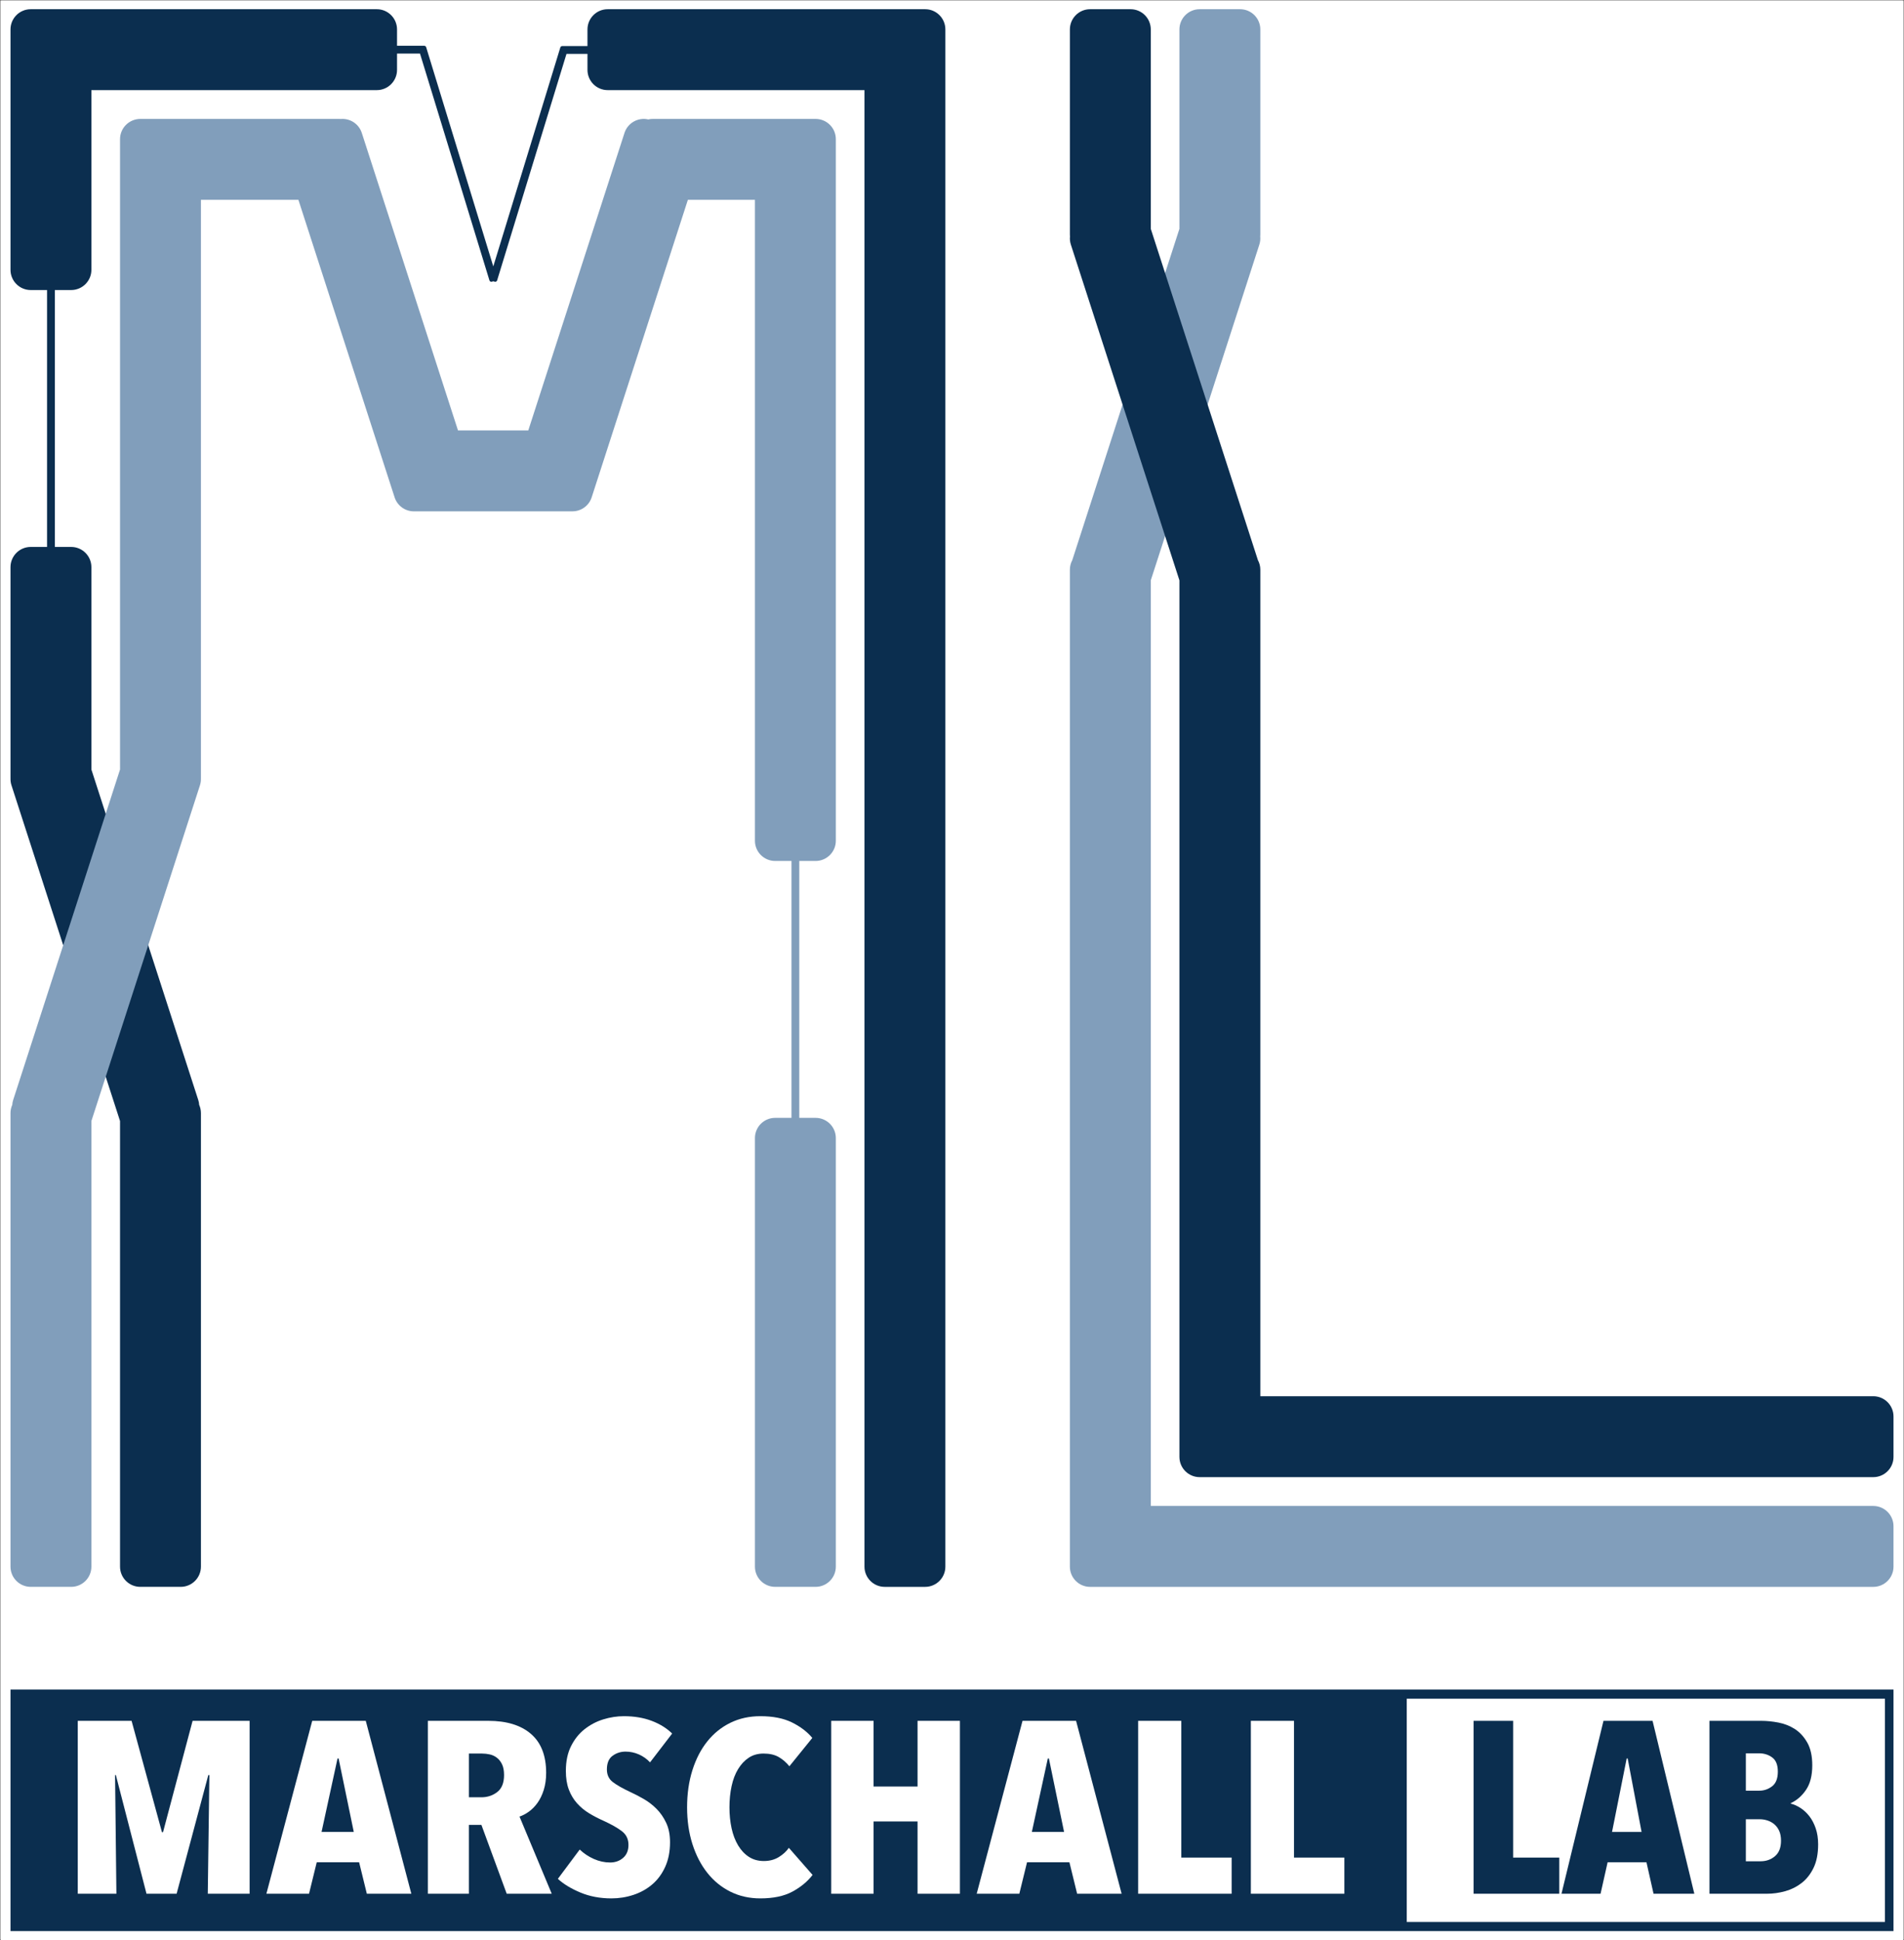 <?xml version="1.0" encoding="UTF-8" standalone="no"?>
<svg
   xmlns:dc="http://purl.org/dc/elements/1.1/"
   xmlns:cc="http://creativecommons.org/ns#"
   xmlns:rdf="http://www.w3.org/1999/02/22-rdf-syntax-ns#"
   xmlns:svg="http://www.w3.org/2000/svg"
   xmlns="http://www.w3.org/2000/svg"
   xmlns:sodipodi="http://sodipodi.sourceforge.net/DTD/sodipodi-0.dtd"
   xmlns:inkscape="http://www.inkscape.org/namespaces/inkscape"
   width="3189.921"
   height="3250.394"
   viewBox="0 0 3189.921 3250.394"
   version="1.1"
   xml:space="preserve"
   style="clip-rule:evenodd;fill-rule:evenodd;stroke-linejoin:round;stroke-miterlimit:2"
   id="svg34"
   sodipodi:docname="ML-logo_blue_solid-white_small-margin.svg"
   inkscape:version="0.92.5 (2060ec1f9f, 2020-04-08)"><rect x="0" y="0" width="3189.921" height="3250.394" fill="#808080" stroke="none"/><defs
     id="defs38" /><sodipodi:namedview
     pagecolor="#ffffff"
     bordercolor="#666666"
     borderopacity="1"
     objecttolerance="10"
     gridtolerance="10"
     guidetolerance="10"
     inkscape:pageopacity="0"
     inkscape:pageshadow="2"
     inkscape:window-width="2156"
     inkscape:window-height="1690"
     id="namedview36"
     showgrid="false"
     inkscape:pagecheckerboard="true"
     inkscape:zoom="0.29307668"
     inkscape:cx="513.1207"
     inkscape:cy="2194.5109"
     inkscape:window-x="764"
     inkscape:window-y="206"
     inkscape:window-maximized="0"
     inkscape:current-layer="svg34"
     fit-margin-top="0"
     fit-margin-left="0"
     fit-margin-right="0"
     fit-margin-bottom="0" /><g
     id="g904"
     transform="translate(10.051,11.285)"><rect
       ry="2.063"
       y="-11.097"
       x="-9.864"
       height="3250.019"
       width="3189.546"
       id="rect847"
       style="fill:#ffffff;fill-opacity:1;stroke:#000000;stroke-width:0.375;stroke-linecap:square;stroke-linejoin:round;stroke-miterlimit:4;stroke-dasharray:none;stroke-dashoffset:0;stroke-opacity:1" /><g
       transform="translate(7.528,4.148)"
       id="g865"><path
         inkscape:connector-curvature="0"
         d="M 1958.4,367.908 V 33.883 C 1958.4,15.183 1973.584,0 1992.284,0 h 67.766 c 18.704,0 33.883,15.183 33.883,33.883 v 343.613 c 0,1.096 -0.05,2.179 -0.155,3.25 0.43,4.467 -0.025,9.096 -1.495,13.637 l -181.875,562.384 v 1550.6 h 1210.46 c 18.7,0 33.883,15.183 33.883,33.887 v 67.767 c 0,18.7 -15.183,33.883 -33.883,33.883 h -1312.11 c -18.7,0 -33.884,-15.183 -33.884,-33.883 V 938.971 c 0,-5.854 1.488,-11.358 4.104,-16.162 0.13,-0.467 0.267,-0.929 0.417,-1.396 L 1958.4,367.9 Z"
         style="fill:#819ebb"
         id="path2" /><path
         inkscape:connector-curvature="0"
         d="m 1775.04,380.746 c -0.434,4.467 0.024,9.096 1.491,13.637 l 181.875,562.384 v 1468.43 c 0,18.7 15.184,33.883 33.884,33.883 h 1128.59 c 18.7,0 33.883,-15.183 33.883,-33.883 v -67.767 c 0,-18.7 -15.183,-33.883 -33.883,-33.883 H 2093.94 l 10e-4,-1384.57 c -10e-4,-5.854 -1.484,-11.358 -4.101,-16.162 -0.129,-0.467 -0.266,-0.929 -0.416,-1.396 L 1910.416,367.906 V 33.881 c 0,-18.7 -15.18,-33.883 -33.884,-33.883 h -67.766 c -18.7,0 -33.884,15.183 -33.884,33.883 v 343.613 c 0,1.096 0.054,2.179 0.159,3.25 z"
         style="fill:#0b2e4f"
         id="path4" /><rect
         x="0"
         y="2814.93"
         width="3154.76"
         height="404.6"
         style="fill:#0b2e4f"
         id="rect6" /><g
         id="g26"><path
           inkscape:connector-curvature="0"
           d="m 330.533,3156.98 2.675,-198.833 h -1.783 l -53.117,198.833 h -50.441 l -51.334,-198.833 h -1.337 l 2.233,198.833 h -64.725 v -289.658 h 90.167 l 50.887,186.558 h 1.784 l 49.546,-186.558 h 95.525 v 289.658 z"
           style="fill:#ffffff;fill-rule:nonzero"
           id="path8" /><path
           inkscape:connector-curvature="0"
           d="m 597.012,3156.98 -12.941,-52.775 h -70.975 l -12.946,52.775 h -71.417 l 76.775,-289.658 h 89.721 l 76.329,289.658 h -74.545 z m -47.313,-226.654 h -1.788 l -26.779,123.146 h 54.009 z"
           style="fill:#ffffff;fill-rule:nonzero"
           id="path10" /><path
           inkscape:connector-curvature="0"
           d="m 831.358,3156.98 -42.404,-115.371 h -20.983 v 115.371 h -68.738 v -289.658 h 101.325 c 30.65,0 54.459,7.296 71.417,21.887 16.963,14.592 25.446,36.342 25.446,65.254 0,10.638 -1.342,20.184 -4.017,28.638 -2.679,8.458 -6.175,15.683 -10.491,21.683 -4.317,6.004 -9.15,10.913 -14.509,14.729 -5.354,3.821 -10.562,6.546 -15.621,8.184 l 54.009,129.283 z m -4.466,-198.833 c 0,-7.367 -1.113,-13.367 -3.346,-18.004 -2.234,-4.634 -5.134,-8.317 -8.704,-11.046 -3.571,-2.725 -7.513,-4.567 -11.83,-5.521 -4.316,-0.954 -8.554,-1.433 -12.72,-1.433 h -22.321 v 73.233 h 20.983 c 10.117,0 18.967,-2.933 26.558,-8.796 7.588,-5.862 11.38,-15.342 11.38,-28.433 z"
           style="fill:#ffffff;fill-rule:nonzero"
           id="path12" /><path
           inkscape:connector-curvature="0"
           d="m 1071.5,2936.87 c -5.358,-5.729 -11.608,-10.158 -18.75,-13.296 -7.141,-3.138 -14.579,-4.704 -22.317,-4.704 -8.033,0 -15.25,2.317 -21.649,6.954 -6.396,4.638 -9.596,12.275 -9.596,22.908 0,9.005 3.275,16.025 9.821,21.071 6.545,5.046 16.216,10.571 29.012,16.571 7.142,3.271 14.658,7.158 22.542,11.658 7.887,4.5 15.104,10.025 21.65,16.571 6.546,6.546 11.975,14.388 16.291,23.525 4.317,9.138 6.471,19.979 6.471,32.525 0,15.546 -2.675,29.254 -8.033,41.117 -5.354,11.867 -12.571,21.683 -21.65,29.458 -9.075,7.771 -19.563,13.638 -31.467,17.592 -11.904,3.954 -24.254,5.933 -37.05,5.933 -19.046,0 -36.379,-3.275 -52,-9.821 -15.625,-6.546 -28.196,-14.183 -37.721,-22.912 l 36.605,-49.092 c 6.845,6.546 14.729,11.796 23.658,15.75 8.925,3.954 18.004,5.933 27.229,5.933 8.629,0 15.917,-2.591 21.871,-7.775 5.95,-5.183 8.925,-12.408 8.925,-21.683 0,-9.546 -3.571,-17.117 -10.713,-22.704 -7.141,-5.592 -17.554,-11.525 -31.245,-17.8 -8.63,-3.817 -16.738,-8.046 -24.325,-12.683 -7.588,-4.634 -14.284,-10.225 -20.088,-16.771 -5.804,-6.546 -10.342,-14.183 -13.612,-22.913 -3.275,-8.729 -4.913,-19.091 -4.913,-31.091 0,-16.096 2.904,-29.938 8.704,-41.529 5.804,-11.592 13.392,-21.067 22.767,-28.434 9.371,-7.362 19.787,-12.816 31.246,-16.362 11.454,-3.546 22.987,-5.321 34.591,-5.321 17.259,0 32.734,2.592 46.425,7.775 13.688,5.179 25.142,12.271 34.367,21.275 z"
           style="fill:#ffffff;fill-rule:nonzero"
           id="path14" /><path
           inkscape:connector-curvature="0"
           d="m 1343.79,3125.47 c -8.63,11.183 -19.938,20.525 -33.925,28.025 -13.984,7.504 -31.842,11.254 -53.563,11.254 -18.45,0 -35.187,-3.75 -50.217,-11.254 -15.029,-7.5 -27.9,-18 -38.612,-31.5 -10.713,-13.5 -19.042,-29.596 -24.996,-48.279 -5.95,-18.683 -8.925,-39.204 -8.925,-61.571 0,-22.637 2.975,-43.367 8.925,-62.187 5.954,-18.821 14.283,-34.913 24.996,-48.275 10.712,-13.367 23.583,-23.73 38.612,-31.096 15.03,-7.363 31.767,-11.046 50.217,-11.046 21.129,0 38.758,3.479 52.896,10.433 14.133,6.954 25.517,15.613 34.146,25.979 l -38.388,47.459 c -5.358,-6.546 -11.383,-11.729 -18.079,-15.546 -6.696,-3.821 -15.1,-5.729 -25.221,-5.729 -9.521,0 -17.779,2.321 -24.771,6.954 -6.995,4.637 -12.946,10.979 -17.854,19.025 -4.912,8.046 -8.558,17.592 -10.937,28.637 -2.38,11.05 -3.571,22.846 -3.571,35.392 0,12.546 1.191,24.275 3.571,35.183 2.379,10.913 6.025,20.459 10.937,28.638 4.908,8.183 10.934,14.596 18.075,19.229 7.142,4.638 15.475,6.958 25,6.958 9.521,0 17.854,-2.183 24.996,-6.545 7.142,-4.367 12.796,-9.55 16.963,-15.55 z"
           style="fill:#ffffff;fill-rule:nonzero"
           id="path16" /><path
           inkscape:connector-curvature="0"
           d="m 1519.66,3156.98 v -121.1 h -73.654 v 121.1 h -70.971 v -289.658 h 70.971 v 110.054 h 73.654 v -110.054 h 70.971 v 289.658 z"
           style="fill:#ffffff;fill-rule:nonzero"
           id="path18" /><path
           inkscape:connector-curvature="0"
           d="m 1787.03,3156.98 -12.941,-52.775 h -70.975 l -12.942,52.775 h -71.421 l 76.775,-289.658 h 89.721 l 76.329,289.658 z m -47.312,-226.654 h -1.788 l -26.779,123.146 h 54.008 z"
           style="fill:#ffffff;fill-rule:nonzero"
           id="path20" /><path
           inkscape:connector-curvature="0"
           d="m 1889.25,3156.98 v -289.658 h 72.313 v 229.108 h 84.362 v 60.55 z"
           style="fill:#ffffff;fill-rule:nonzero"
           id="path22" /><path
           inkscape:connector-curvature="0"
           d="m 2078.06,3156.98 -10e-4,-289.658 h 72.313 v 229.108 h 84.363 v 60.55 z"
           style="fill:#ffffff;fill-rule:nonzero"
           id="path24" /></g><path
         inkscape:connector-curvature="0"
         d="m 3140.4,2830.2 h -801.117 v 374.071 H 3140.4 Z m -689.196,326.783 v -289.658 h 66.279 v 229.108 h 77.325 v 60.55 z m 577.275,-82.642 c 0,15.546 -2.525,28.571 -7.571,39.071 -5.046,10.5 -11.658,18.954 -19.841,25.367 -8.184,6.408 -17.388,11.046 -27.617,13.908 -10.229,2.863 -20.525,4.296 -30.888,4.296 h -96.145 v -289.658 h 86.737 c 9,0 18.546,0.954 28.638,2.862 10.091,1.909 19.295,5.525 27.616,10.842 8.317,5.321 15.271,12.887 20.863,22.708 5.591,9.817 8.387,22.5 8.387,38.046 0,17.183 -3.475,30.892 -10.433,41.117 -6.954,10.229 -15.475,17.662 -25.571,22.3 v 0.816 c 5.458,1.363 10.913,3.817 16.367,7.363 5.454,3.546 10.366,8.117 14.729,13.708 4.362,5.592 7.908,12.342 10.637,20.25 2.725,7.913 4.092,16.913 4.092,27.004 z m -275.75,82.642 -11.867,-52.775 h -65.05 l -11.862,52.775 h -65.463 l 70.371,-289.658 h 82.234 l 69.962,289.658 z m 213.563,-88.779 c 0,-6.546 -1.025,-12.071 -3.071,-16.571 -2.042,-4.5 -4.771,-8.183 -8.179,-11.046 -3.413,-2.862 -7.23,-4.979 -11.459,-6.341 -4.225,-1.363 -8.387,-2.046 -12.475,-2.046 h -23.729 v 70.371 h 24.546 c 9.546,0 17.658,-2.867 24.342,-8.592 6.683,-5.729 10.025,-14.321 10.025,-25.775 z m -256.93,-137.875 h -1.637 l -24.546,123.146 h 49.504 z m 251.609,22.092 c 0,-11.184 -3.134,-19.092 -9.409,-23.73 -6.275,-4.637 -13.637,-6.954 -22.091,-6.954 h -22.092 v 62.596 h 22.5 c 7.908,0 15.071,-2.454 21.479,-7.362 6.409,-4.913 9.613,-13.096 9.613,-24.55 z"
         style="fill:#ffffff"
         id="path28" /><path
         inkscape:connector-curvature="0"
         d="m 613.719,0 c 18.7,0 33.883,15.179 33.883,33.883 v 27.334 h 45.563 c 0.871,0 1.663,0.343 2.249,0.901 0.453,0.388 0.805,0.904 0.992,1.515 L 808.86,430.845 921.121,64.277 c 0.337,-1.442 1.633,-2.519 3.177,-2.519 h 42.361 V 33.883 C 966.659,15.179 981.843,0 1000.543,0 h 531.845 c 18.7,0 33.883,15.179 33.883,33.883 v 2575.13 c 0,18.7 -15.183,33.883 -33.883,33.883 h -67.767 c -18.7,0 -33.883,-15.183 -33.883,-33.883 V 135.533 h -430.195 c -18.7,0 -33.884,-15.183 -33.884,-33.883 V 74.813 H 931.512 L 815.285,454.328 c -0.525,1.717 -2.345,2.684 -4.062,2.159 l -2.376,-0.729 -2.349,0.72 c -1.717,0.525 -3.542,-0.441 -4.067,-2.158 L 686.046,74.271 h -38.444 v 27.379 c 0,18.7 -15.183,33.883 -33.883,33.883 H 135.537 v 301.041 c 0,18.704 -15.183,33.883 -33.883,33.883 H 74.292 V 900.79 h 27.362 c 18.7,0 33.883,15.179 33.883,33.883 v 338.991 l 179.004,553.498 c 0.893,2.764 1.412,5.559 1.585,8.334 1.884,4.215 2.931,8.886 2.931,13.799 v 759.69 c 0,18.7 -15.179,33.883 -33.883,33.883 h -67.767 c -18.7,0 -33.882,-15.183 -33.882,-33.883 v -746.48 L 1.654,1300.126 C 0.425,1296.328 -0.095,1292.469 0.019,1288.69 0.006,1288.313 0,1287.935 0,1287.555 V 934.673 C 0,915.969 15.183,900.79 33.883,900.79 H 61.242 V 470.457 H 33.887 c -18.7,0 -33.883,-15.179 -33.883,-33.883 V 33.883 C 0.004,15.179 15.187,0 33.887,0 Z"
         style="fill:#0b2e4f"
         id="path30" /><path
         inkscape:connector-curvature="0"
         d="m 867.493,705.64 161.175,-498.383 c 5.449,-16.852 22.882,-26.511 39.828,-22.6 2.455,-0.566 5.01,-0.865 7.634,-0.865 h 272.733 c 18.7,0 33.883,15.182 33.883,33.882 v 1175.31 c 0,18.7 -15.183,33.883 -33.883,33.883 h -27.359 v 430.336 h 27.359 c 18.7,0 33.883,15.184 33.883,33.884 v 717.898 c 0,18.7 -15.183,33.883 -33.883,33.883 h -67.766 c -18.7,0 -33.883,-15.183 -33.883,-33.883 v -717.898 c 0,-18.7 15.183,-33.884 33.883,-33.884 h 27.358 v -430.336 h -27.358 c -18.7,0 -33.883,-15.183 -33.883,-33.883 V 319.324 H 1134.871 L 973.697,817.702 c -4.725,14.614 -18.465,23.816 -33.08,23.453 -0.369,0.012 -0.74,0.018 -1.111,0.018 H 678.077 c -0.424,0 -0.847,-0.008 -1.268,-0.023 -14.688,0.451 -28.527,-8.768 -33.274,-23.448 L 482.362,319.324 H 319.057 v 968.236 c 0,0.357 -0.005,0.713 -0.016,1.066 0.121,3.799 -0.398,7.68 -1.634,11.5 l -181.87,562.379 v 746.48 c 0,18.7 -15.183,33.883 -33.883,33.883 H 33.883 C 15.183,2642.868 0,2627.685 0,2608.985 v -759.69 c 0,-4.917 1.049,-9.591 2.936,-13.808 0.173,-2.77 0.692,-5.563 1.585,-8.325 L 183.525,1273.651 V 217.671 c 0,-18.7 15.292,-33.882 34.126,-33.882 H 550.4 c 1.006,0 2.002,0.043 2.984,0.128 15.38,-1.349 30.229,8.024 35.181,23.337 L 749.74,705.637 h 117.753 z"
         style="fill:#819ebb"
         id="path32" /></g></g></svg>